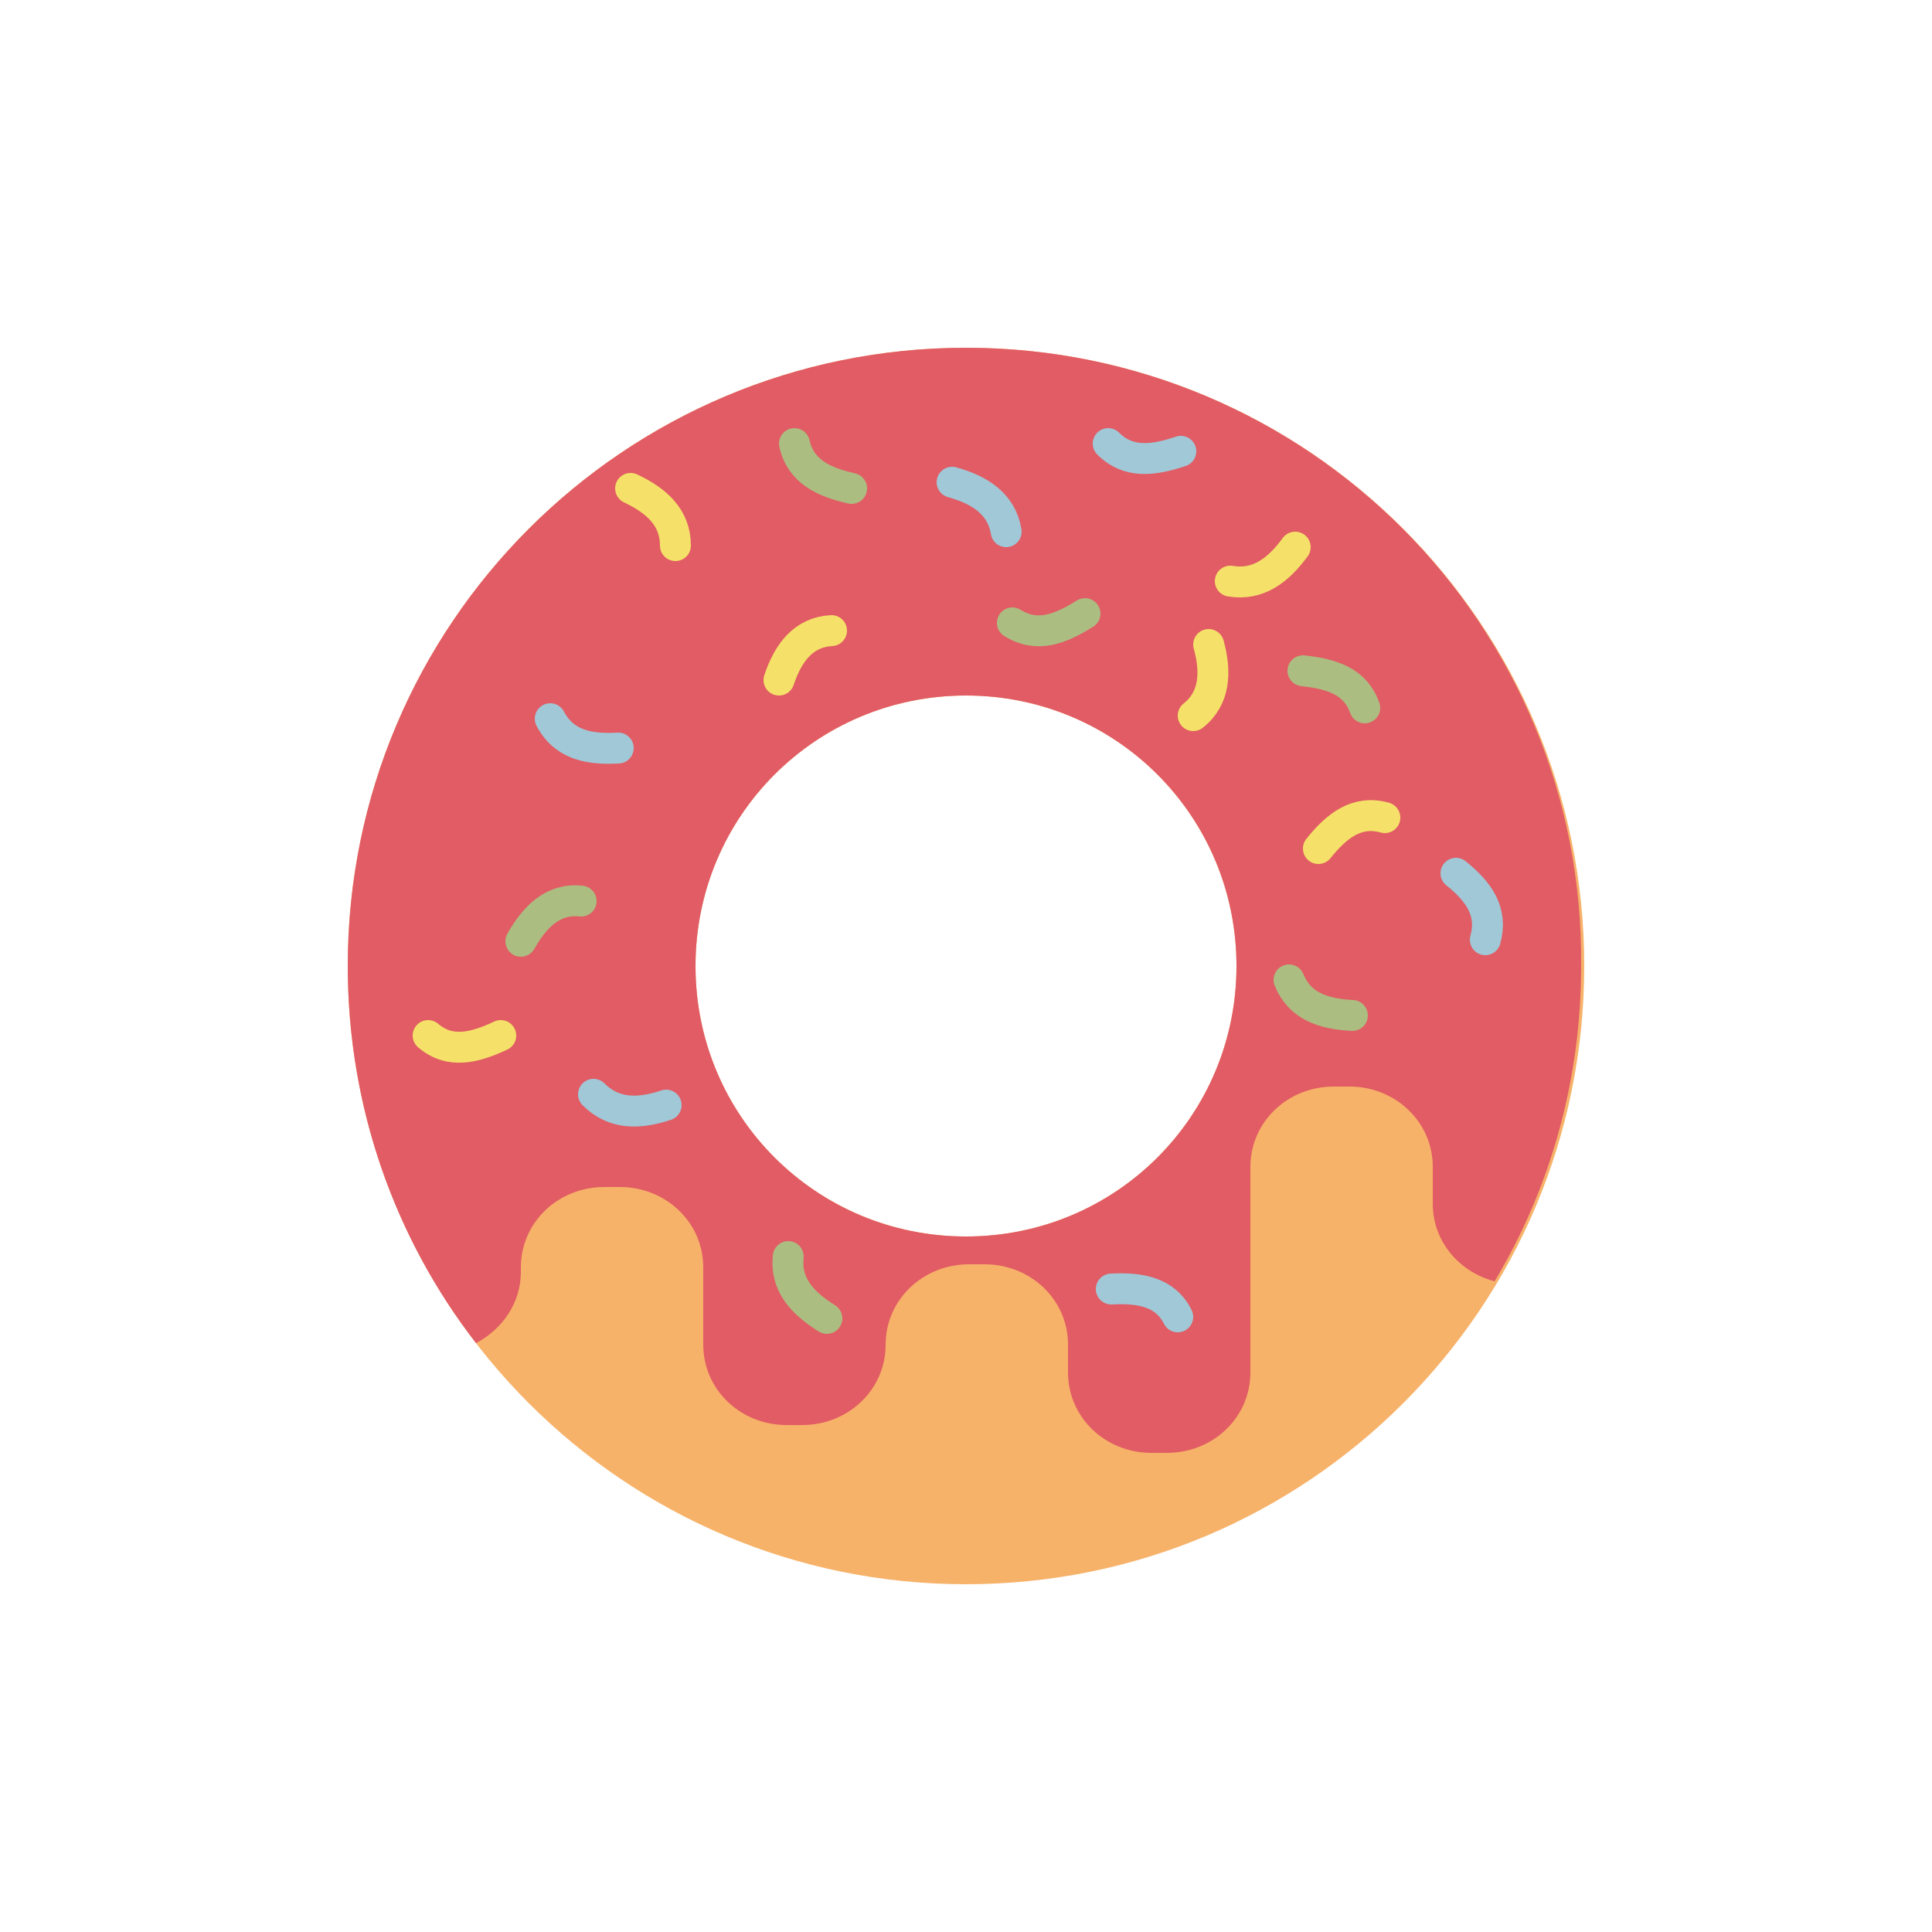 <?xml version="1.0" encoding="utf-8"?><svg xml:space="preserve" viewBox="0 0 100 100" y="0" x="0" xmlns="http://www.w3.org/2000/svg" id="Layer_1" version="1.1" width="200px" height="200px" xmlns:xlink="http://www.w3.org/1999/xlink" style="width:100%;height:100%;background-size:initial;background-repeat-y:initial;background-repeat-x:initial;background-position-y:initial;background-position-x:initial;background-origin:initial;background-color:initial;background-clip:initial;background-attachment:initial;animation-play-state:paused" ><g class="ldl-scale" style="transform-origin:50% 50%;transform:rotate(0deg) scale(0.8, 0.8);animation-play-state:paused" ><g style="animation-play-state:paused" ><path fill="#f7b26a" d="M50 10c-22.1 0-40 17.9-40 40s17.9 40 40 40 40-17.9 40-40-17.9-40-40-40zm0 57.5c-9.7 0-17.5-7.8-17.5-17.5S40.3 32.5 50 32.5 67.5 40.3 67.5 50 59.7 67.5 50 67.5z" style="fill:rgb(247, 178, 106);animation-play-state:paused" ></path>
<path fill="#e15c64" d="M50 10c-22.1 0-40 17.9-40 40 0 9.2 3.1 17.7 8.3 24.4 1.7-.9 2.9-2.6 2.9-4.6v-.3c0-2.9 2.4-5.2 5.4-5.2h1c3 0 5.4 2.3 5.4 5.2v5c0 2.9 2.4 5.2 5.4 5.2h1c3 0 5.4-2.3 5.4-5.2s2.4-5.2 5.4-5.2h1c3 0 5.4 2.3 5.4 5.2v1.8c0 2.9 2.4 5.2 5.4 5.2h1c3 0 5.4-2.3 5.4-5.2V63c0-2.9 2.4-5.2 5.4-5.2h1c3 0 5.4 2.3 5.4 5.2v2.4c0 2.4 1.7 4.4 4 5 3.6-6 5.6-13 5.6-20.4C90 27.9 72.1 10 50 10zm0 57.5c-9.7 0-17.5-7.8-17.5-17.5S40.3 32.5 50 32.5 67.5 40.3 67.5 50 59.7 67.5 50 67.5z" style="fill:rgb(225, 92, 100);animation-play-state:paused" ></path></g>
<path stroke-linecap="round" stroke-width="2" fill="none" stroke="#f5e169" stroke-miterlimit="10" d="M37.9 31.5c.6-1.8 1.6-3.1 3.4-3.2" style="stroke:rgb(245, 225, 105);animation-play-state:paused" ></path>
<path stroke-linecap="round" stroke-width="2" fill="none" stroke="#f5e169" stroke-miterlimit="10" d="M72.8 42.4c1.2-1.5 2.5-2.5 4.3-2" style="stroke:rgb(245, 225, 105);animation-play-state:paused" ></path>
<path stroke-linecap="round" stroke-width="2" fill="none" stroke="#f5e169" stroke-miterlimit="10" d="M28.3 19.1c1.7.8 2.9 1.9 2.9 3.7" style="stroke:rgb(245, 225, 105);animation-play-state:paused" ></path>
<path stroke-linecap="round" stroke-width="2" fill="none" stroke="#f5e169" stroke-miterlimit="10" d="M71.3 22.9c-1.1 1.5-2.4 2.5-4.2 2.2" style="stroke:rgb(245, 225, 105);animation-play-state:paused" ></path>
<path stroke-linecap="round" stroke-width="2" fill="none" stroke="#f5e169" stroke-miterlimit="10" d="M65.7 29.2c.5 1.8.4 3.5-1 4.6" style="stroke:rgb(245, 225, 105);animation-play-state:paused" ></path>
<path stroke-linecap="round" stroke-width="2" fill="none" stroke="#f5e169" stroke-miterlimit="10" d="M19.9 54.5c-1.7.8-3.3 1.2-4.7 0" style="stroke:rgb(245, 225, 105);animation-play-state:paused" ></path>
<path stroke-linecap="round" stroke="#acbd81" fill="none" stroke-miterlimit="10" stroke-width="2" d="M71.8 30.9c1.9.2 3.4.7 4 2.4" style="stroke:rgb(172, 189, 129);animation-play-state:paused" ></path>
<path stroke-linecap="round" stroke="#acbd81" fill="none" stroke-miterlimit="10" stroke-width="2" d="M21.2 48.4c.9-1.6 2.1-2.8 3.9-2.6" style="stroke:rgb(172, 189, 129);animation-play-state:paused" ></path>
<path stroke-linecap="round" stroke="#acbd81" fill="none" stroke-miterlimit="10" stroke-width="2" d="M75 53.2c-1.9-.1-3.4-.6-4.1-2.3" style="stroke:rgb(172, 189, 129);animation-play-state:paused" ></path>
<path stroke-linecap="round" stroke="#acbd81" fill="none" stroke-miterlimit="10" stroke-width="2" d="M57.7 27.2c-1.6 1-3.1 1.6-4.7.6" style="stroke:rgb(172, 189, 129);animation-play-state:paused" ></path>
<path stroke-linecap="round" stroke="#acbd81" fill="none" stroke-miterlimit="10" stroke-width="2" d="M41 72.8c-1.6-1-2.7-2.2-2.5-4" style="stroke:rgb(172, 189, 129);animation-play-state:paused" ></path>
<path stroke-linecap="round" stroke="#acbd81" fill="none" stroke-miterlimit="10" stroke-width="2" d="M42.6 19.1c-1.8-.4-3.3-1.1-3.7-2.9" style="stroke:rgb(172, 189, 129);animation-play-state:paused" ></path>
<path stroke-miterlimit="10" stroke-width="2" stroke="#a0c8d7" fill="none" stroke-linecap="round" d="M30.6 59c-1.8.6-3.4.6-4.7-.7" style="stroke:rgb(160, 200, 215);animation-play-state:paused" ></path>
<path stroke-miterlimit="10" stroke-width="2" stroke="#a0c8d7" fill="none" stroke-linecap="round" d="M49.1 18.7c1.8.5 3.2 1.4 3.5 3.2" style="stroke:rgb(160, 200, 215);animation-play-state:paused" ></path>
<path stroke-miterlimit="10" stroke-width="2" stroke="#a0c8d7" fill="none" stroke-linecap="round" d="M81.7 44c1.5 1.2 2.4 2.5 1.9 4.3" style="stroke:rgb(160, 200, 215);animation-play-state:paused" ></path>
<path stroke-miterlimit="10" stroke-width="2" stroke="#a0c8d7" fill="none" stroke-linecap="round" d="M63.9 16.7c-1.8.6-3.4.8-4.7-.5" style="stroke:rgb(160, 200, 215);animation-play-state:paused" ></path>
<path stroke-miterlimit="10" stroke-width="2" stroke="#a0c8d7" fill="none" stroke-linecap="round" d="M27.5 35.9c-1.9.1-3.5-.2-4.4-1.9" style="stroke:rgb(160, 200, 215);animation-play-state:paused" ></path>
<path stroke-miterlimit="10" stroke-width="2" stroke="#a0c8d7" fill="none" stroke-linecap="round" d="M59.4 70.9c1.9-.1 3.5.2 4.3 1.8" style="stroke:rgb(160, 200, 215);animation-play-state:paused" ></path>
</g><!-- generated by https://loading.io/ --></svg>